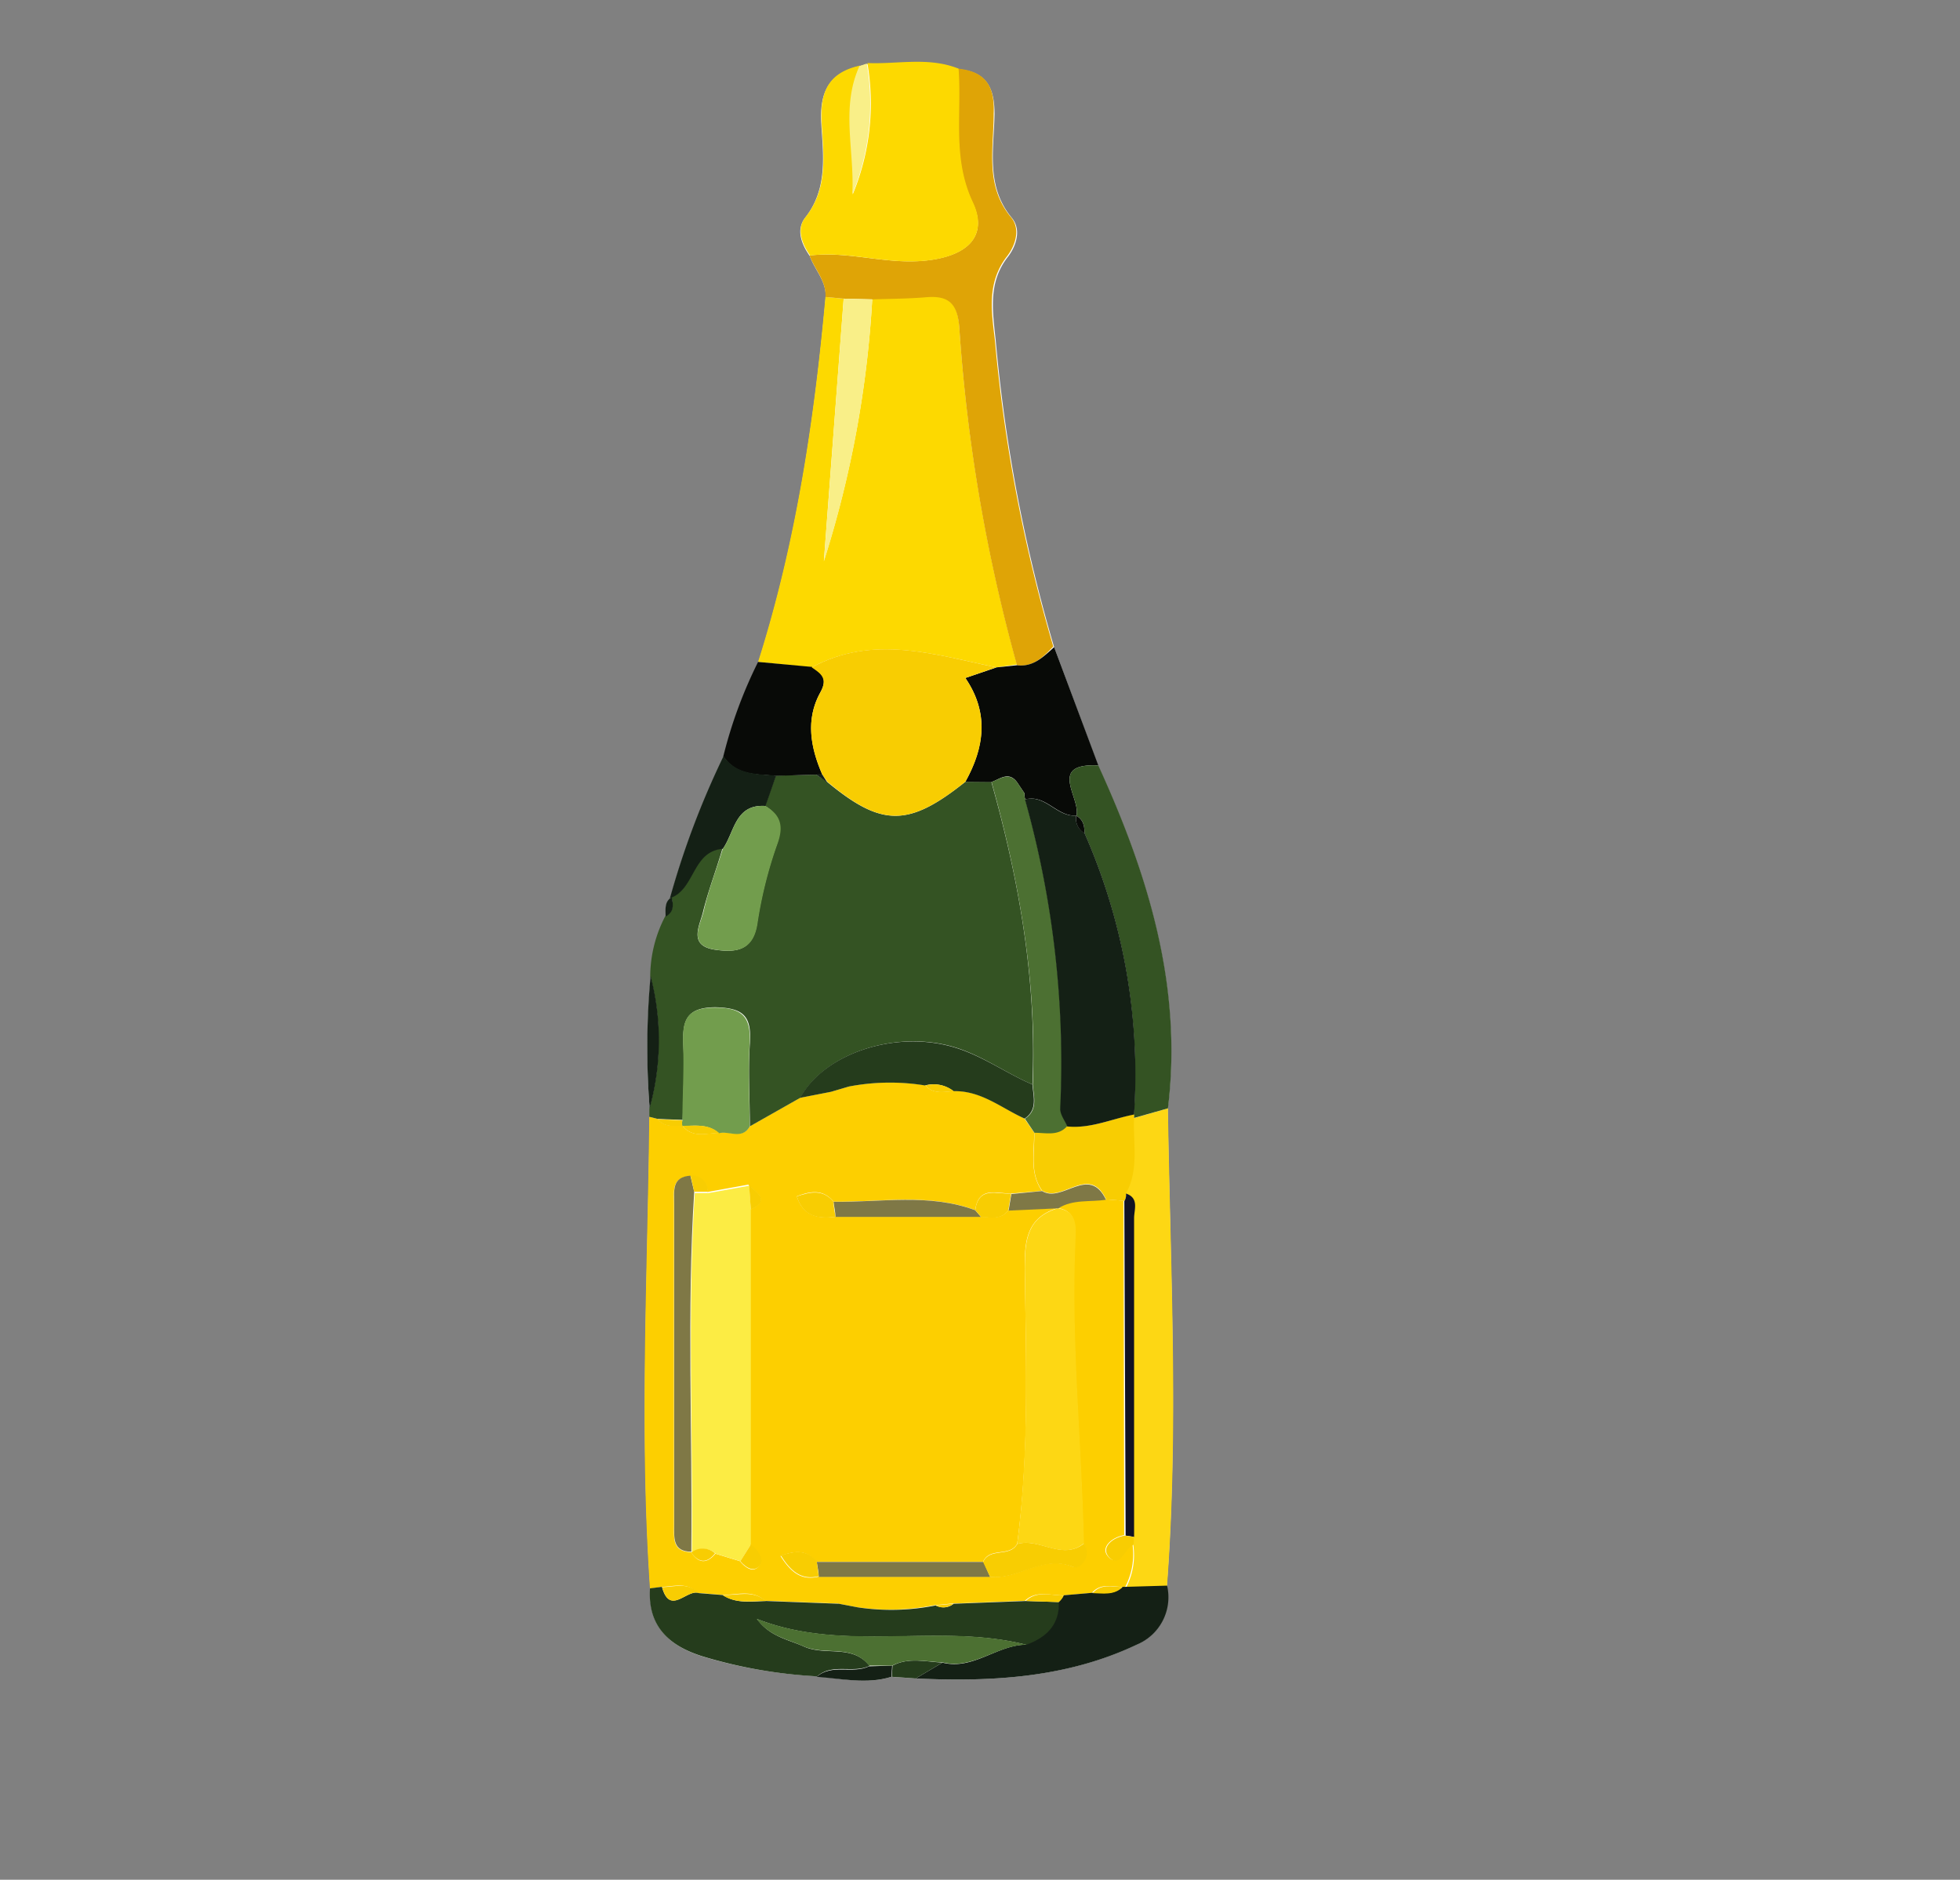 <svg id="Layer_1" data-name="Layer 1" xmlns="http://www.w3.org/2000/svg" viewBox="0 0 164.46 157.73"><rect x="0" y="0" width="164.46" height="157.73" fill="#808080" stroke="none"/><defs><style>.cls-1{fill:#fff;}.cls-2{fill:#fdcf00;}.cls-3{fill:#345323;}.cls-4{fill:#fdd900;}.cls-5{fill:#dfa406;}.cls-6{fill:#fdd714;}.cls-7{fill:#253c1c;}.cls-8{fill:#080a07;}.cls-9{fill:#142015;}.cls-10{fill:#f9ef88;}.cls-11{fill:#fcec44;}.cls-12{fill:#4c7032;}.cls-13{fill:#729d4d;}.cls-14{fill:#f8cd02;}.cls-15{fill:#7f7846;}.cls-16{fill:#111223;}</style></defs><g id="vDMxSN"><path class="cls-1" d="M74.8,140.7l2,.14c6.38.3,12.68-.05,18.56-2.84a4.31,4.31,0,0,0,2.54-4.87c1-13.37.28-26.74.08-40.1,1.24-10.25-1.67-19.66-5.85-28.8L88.45,54.3a133.17,133.17,0,0,1-4.9-25.72c-.25-2.42-.67-4.84,1-7,.7-.89,1.19-2.29.35-3.3-2.2-2.66-1.5-5.77-1.45-8.72,0-2.32-.77-3.53-3-3.75-2.52-1-5.13-.36-7.7-.43l-.61.17c-2.59.58-3.38,2.2-3.23,4.79s.58,5.49-1.35,7.93c-.78,1-.32,2.21.39,3.22.42,1.17,1.41,2.12,1.33,3.48-.94,10.38-2.48,20.65-5.65,30.62a38.47,38.47,0,0,0-2.9,7.91,71.38,71.38,0,0,0-4.5,11.92l.15-.09c-.64.4-.51,1-.51,1.63a11,11,0,0,0-1.26,5A65.67,65.67,0,0,0,54.51,93l0,.7c-.14,13.2-.85,26.4.06,39.6-.21,3.23,1.65,4.85,4.46,5.72a40.47,40.47,0,0,0,9.53,1.63C70.62,140.85,72.71,141.35,74.8,140.7Z"/><path class="cls-2" d="M54.54,133.31c-.91-13.2-.2-26.4-.06-39.6l.71.18c.55.7,1.33.56,2.07.57h0c.85,1.06,2,.61,3.07.6.85-.23,1.92.57,2.58-.55l4.24-2.4,2.61-.51,1.49-.44a18.29,18.29,0,0,1,6.39-.09c.67.76,1.54.54,2.38.48,2.31-.06,4,1.39,5.94,2.31l.82,1.18c0,1.66-.4,3.38.65,4.89l-2.6.22c-1.19,0-2.73-.65-3,1.39-3.89-1.44-7.92-.65-11.89-.71-.88-1.07-1.93-.89-3.08-.45.54,1.68,1.79,1.89,3.24,1.72H82.32c.82,0,1.68.27,2.29-.56l4.17-.19c-2.56.78-2.82,2.62-2.79,5,.09,7.73.4,15.48-.64,23.18-.62,1.14-2.3.26-2.86,1.51l-14,0c-.85-1.05-1.85-.9-3-.48.82,1.3,1.7,2.1,3.18,1.74l14.38,0c2.39.28,4.45-1.91,7-.83.48.2,1.57-.85.85-2-.18-8.47-1.09-16.92-.71-25.41,0-1.16.18-2.43-1.46-2.71,1.24-.78,2.67-.51,4-.72l1.54.12.06,28.06c-1,.17-2,1-1.39,1.75.93,1.1,1.33-.68,2.08-1a5.9,5.9,0,0,1-.61,3.6l-.29,0c-.88-.05-1.8-.31-2.51.5l-2.43.21c-1.09,0-2.23-.44-3.18.45l-6.09.23-1.5.14a19,19,0,0,1-6.56.16l-1.57-.3-6.09-.23c-1.11-1-2.42-.45-3.65-.5l-2-.16c-.91-.94-2-.53-3.09-.5Zm3.49-3c.65.94,1.33.86,2,.06l2.06.63c.47.58,1.17,1.05,1.64.33.34-.51-.21-1.26-.79-1.7V101.5c1.78-.83.45-1.44-.15-2.1l-3.43.62a1.28,1.28,0,0,0-1.45-1.33c-1.58.1-1.36,1.28-1.36,2.31q0,13.5,0,27c0,1.05-.15,2.2,1.44,2.24Z"/><path class="cls-3" d="M55.19,93.89l-.71-.18,0-.7a21.33,21.33,0,0,0,.08-11.13,11,11,0,0,1,1.26-5c.71-.38.67-1,.51-1.63l-.15.09c2.12-.7,1.85-4,4.44-4.14C60.1,73,59.44,74.69,59,76.47c-.27,1.18-1.31,2.88,1,3.22,1.68.24,3.17.13,3.52-2.19a35.69,35.69,0,0,1,1.67-6.68c.52-1.5.25-2.43-1-3.19l.9-2.55L68.5,65l.94.64C74,69.4,76.24,69.4,81,65.6l2.18,0C85.53,73.93,87,82.34,86.63,91c-2.34-1-4.4-2.58-6.93-3.24-4.81-1.25-10.52.68-12.54,4.35l-4.24,2.4c0-2.31-.16-4.63,0-6.93s-.5-3-2.87-3.06c-2.55,0-2.8,1.22-2.71,3.22s0,4.15-.06,6.23Z"/><path class="cls-4" d="M63.61,55.54c3.17-10,4.71-20.24,5.65-30.62l1.53.14-1.66,22a88.85,88.85,0,0,0,4.06-22c1.51-.05,3-.05,4.53-.18,1.87-.15,2.6.46,2.77,2.5a140.77,140.77,0,0,0,4.84,28.38L83.61,56c-5.16-1.06-10.32-2.79-15.49,0Z"/><path class="cls-5" d="M85.33,55.82a140.77,140.77,0,0,1-4.84-28.38c-.17-2-.9-2.65-2.77-2.5-1.51.13-3,.13-4.53.18l-2.4-.06-1.53-.14c.08-1.36-.91-2.31-1.33-3.48,3.54-.44,6.94,1,10.66.29,3.41-.66,4.06-2.63,3-4.75-1.76-3.73-.92-7.48-1.21-11.22,2.28.22,3.1,1.43,3,3.75,0,3-.75,6.06,1.45,8.72.84,1,.35,2.41-.35,3.3-1.7,2.21-1.28,4.63-1,7a133.17,133.17,0,0,0,4.9,25.72C87.55,55.11,86.7,56,85.33,55.82Z"/><path class="cls-4" d="M80.43,5.76c.29,3.74-.55,7.49,1.21,11.22,1,2.12.36,4.09-3,4.75-3.72.72-7.12-.73-10.66-.29-.71-1-1.17-2.24-.39-3.22,1.93-2.44,1.5-5.24,1.35-7.93s.64-4.21,3.23-4.79c-1.56,3.49-.39,7.18-.61,10.79a19.91,19.91,0,0,0,1.22-11C75.3,5.4,77.91,4.75,80.43,5.76Z"/><path class="cls-6" d="M94.48,133.23a5.9,5.9,0,0,0,.61-3.6,1.83,1.83,0,0,0,0-.66c0-8.92.06-17.84,0-26.76,0-.71.44-1.68-.68-2.06,1.1-2,.57-4.19.67-6.31L98,93c.2,13.36.93,26.73-.08,40.1Z"/><path class="cls-7" d="M58.65,133.68l2,.16c1.14.75,2.41.53,3.65.5l6.09.23,1.57.3a19,19,0,0,0,6.56-.16,1.35,1.35,0,0,0,1.5-.14l6.09-.23,2.77.09c.07,1.93-1,3-2.7,3.6-7.46-1.9-15.27.71-22.66-2.18,1.09,1.49,2.6,1.71,3.94,2.31,1.79.81,4.07-.22,5.5,1.62-1.39.67-3.1-.25-4.39.88A40.47,40.47,0,0,1,59,139c-2.81-.87-4.67-2.49-4.46-5.72l1-.13C56.22,135.63,57.66,133.28,58.65,133.68Z"/><path class="cls-8" d="M85.33,55.82c1.37.17,2.22-.71,3.12-1.52l3.71,9.93c-4.28-.21-1.49,2.68-1.83,4.2-1.62.15-2.58-1.81-4.3-1.35a1.31,1.31,0,0,1-.07-.52l-.59-.88c-.7-1-1.44-.33-2.17-.06L81,65.6c1.6-2.89,2-5.79,0-8.71L83.62,56Z"/><path class="cls-3" d="M90.33,68.43c.34-1.52-2.45-4.41,1.83-4.2C96.34,73.37,99.25,82.78,98,93l-2.86.81v-.32A50.22,50.22,0,0,0,91,69.92c0-.58-.08-1.16-.7-1.47Z"/><path class="cls-9" d="M86.14,138c1.68-.62,2.77-1.67,2.7-3.6a1.68,1.68,0,0,0,.41-.54l2.43-.21c.87,0,1.78.2,2.51-.5l.29,0,3.45-.1A4.31,4.31,0,0,1,95.39,138c-5.88,2.79-12.18,3.14-18.56,2.84l2.25-1.33C81.67,140.16,83.67,138,86.14,138Z"/><path class="cls-8" d="M63.61,55.54l4.52.42c.77.52,1.38.91.72,2.11C67.59,60.33,68,62.69,69,65a3,3,0,0,0-.52,0l-3.38.1c-1.61-.15-3.32,0-4.41-1.63A38.47,38.47,0,0,1,63.61,55.54Z"/><path class="cls-9" d="M60.71,63.45c1.09,1.58,2.8,1.48,4.41,1.63-.29.85-.59,1.7-.89,2.55-2.57-.17-2.59,2.2-3.58,3.6-2.59.19-2.32,3.44-4.44,4.14A71.38,71.38,0,0,1,60.71,63.45Z"/><path class="cls-10" d="M72.73,5.33a19.91,19.91,0,0,1-1.22,11c.22-3.61-1-7.3.61-10.79Z"/><path class="cls-9" d="M54.59,81.88A21.33,21.33,0,0,1,54.51,93,65.67,65.67,0,0,1,54.59,81.88Z"/><path class="cls-7" d="M79.08,139.51l-2.25,1.33-2-.14.06-.94C76.23,139.05,77.66,139.43,79.08,139.51Z"/><path class="cls-9" d="M74.86,139.76l-.06.94c-2.09.65-4.18.15-6.27,0,1.29-1.13,3-.21,4.39-.88Z"/><path class="cls-9" d="M56.36,75.28c.16.65.2,1.25-.51,1.63C55.85,76.31,55.72,75.68,56.36,75.28Z"/><path class="cls-11" d="M63,101.5v28.1L62.12,131l-2.06-.63a1.54,1.54,0,0,0-2-.06l0,0c.1-10.07-.39-20.14.24-30.2l1.14,0,3.43-.62Z"/><path class="cls-6" d="M85.35,129.56c1-7.7.73-15.45.64-23.18,0-2.4.23-4.24,2.79-5v0c1.64.28,1.51,1.55,1.46,2.71-.38,8.49.53,16.94.71,25.41C89.11,131,87.22,129,85.35,129.56Z"/><path class="cls-12" d="M83.2,65.62c.73-.27,1.47-.9,2.17.06l.59.88a1.31,1.31,0,0,0,.07.52A81.55,81.55,0,0,1,89,93c0,.5.39,1,.59,1.54-.78.86-1.79.59-2.76.56L86,93.87c1.12-.74.73-1.84.66-2.86C87,82.34,85.53,73.93,83.2,65.62Z"/><path class="cls-7" d="M86.63,91c.07,1,.46,2.12-.66,2.86C84.05,93,82.34,91.5,80,91.56a2.71,2.71,0,0,0-2.38-.48,18.29,18.29,0,0,0-6.39.09l-1.49.44-2.61.51c2-3.67,7.73-5.6,12.54-4.35C82.23,88.43,84.29,90,86.63,91Z"/><path class="cls-13" d="M57.26,94c0-2.08.14-4.16.06-6.23s.16-3.24,2.71-3.22c2.37,0,3,.89,2.87,3.06s0,4.62,0,6.93c-.66,1.12-1.73.32-2.58.55-.91-.8-2-.63-3.07-.6h0A1,1,0,0,1,57.26,94Z"/><path class="cls-14" d="M86.79,95.05c1,0,2,.3,2.76-.56,2,.23,3.74-.61,5.61-1v.32c-.1,2.12.43,4.3-.67,6.31a1,1,0,0,1-.14.64l-1.54-.12c-1.42-3-3.68.33-5.36-.73C86.39,98.43,86.82,96.71,86.79,95.05Z"/><path class="cls-15" d="M58.25,100c-.63,10.06-.14,20.13-.24,30.2-1.59,0-1.44-1.19-1.44-2.24q0-13.5,0-27c0-1-.22-2.21,1.36-2.31C58.05,99.14,58.15,99.59,58.25,100Z"/><path class="cls-15" d="M83.08,132.32l-14.38,0c0-.42-.11-.84-.17-1.26l14,0Z"/><path class="cls-16" d="M94.34,100.79a1,1,0,0,0,.14-.64c1.12.38.68,1.35.68,2.06,0,8.92,0,17.84,0,26.75l-.71-.11Z"/><path class="cls-15" d="M82.31,102.11H70.1c0-.42-.11-.84-.16-1.27,4,.06,8-.73,11.89.71Z"/><path class="cls-14" d="M83.08,132.32l-.59-1.25c.56-1.25,2.24-.37,2.86-1.51,1.87-.56,3.76,1.42,5.61-.05.72,1.13-.37,2.18-.85,2C87.53,130.41,85.47,132.6,83.08,132.32Z"/><path class="cls-15" d="M87.44,99.94c1.68,1.06,3.94-2.25,5.36.73-1.34.21-2.77-.06-4,.72v0l-4.17.19c.08-.46.16-.93.23-1.39Z"/><path class="cls-14" d="M69.94,100.84c0,.43.11.85.16,1.27-1.45.17-2.7,0-3.24-1.72C68,100,69.06,99.77,69.94,100.84Z"/><path class="cls-14" d="M84.84,100.16c-.07.46-.15.93-.23,1.39-.61.83-1.47.61-2.29.56l-.49-.56C82.11,99.51,83.65,100.2,84.84,100.16Z"/><path class="cls-14" d="M68.53,131c.06.42.12.84.17,1.26-1.48.36-2.36-.44-3.18-1.74C66.68,130.13,67.68,130,68.53,131Z"/><path class="cls-14" d="M94.4,128.85l.71.11a1.88,1.88,0,0,1,0,.67c-.75.29-1.15,2.07-2.08,1C92.36,129.83,93.37,129,94.4,128.85Z"/><path class="cls-14" d="M58.65,133.68c-1-.4-2.43,1.95-3.09-.5C56.62,133.15,57.74,132.74,58.65,133.68Z"/><path class="cls-14" d="M62.12,131,63,129.6c.58.44,1.13,1.19.79,1.7C63.29,132,62.59,131.55,62.12,131Z"/><path class="cls-14" d="M64.26,134.34c-1.24,0-2.51.25-3.65-.5C61.84,133.89,63.15,133.37,64.26,134.34Z"/><path class="cls-14" d="M57.27,94.47c1.07,0,2.16-.2,3.07.6C59.28,95.08,58.12,95.53,57.27,94.47Z"/><path class="cls-14" d="M89.25,133.89a1.68,1.68,0,0,1-.41.54l-2.77-.09C87,133.45,88.16,133.86,89.25,133.89Z"/><path class="cls-14" d="M63,101.5l-.15-2.1C63.42,100.06,64.75,100.67,63,101.5Z"/><path class="cls-14" d="M58,130.28a1.54,1.54,0,0,1,2,.06C59.36,131.14,58.68,131.22,58,130.28Z"/><path class="cls-14" d="M58.25,100c-.1-.45-.2-.9-.31-1.35A1.28,1.28,0,0,1,59.39,100Z"/><path class="cls-14" d="M94.19,133.18c-.73.7-1.64.52-2.51.5C92.39,132.87,93.31,133.13,94.19,133.18Z"/><path class="cls-14" d="M57.26,94a1,1,0,0,0,0,.48c-.74,0-1.52.13-2.07-.57Z"/><path class="cls-14" d="M77.65,91.08a2.71,2.71,0,0,1,2.38.48C79.19,91.62,78.32,91.84,77.65,91.08Z"/><path class="cls-14" d="M69.77,91.61l1.49-.44Z"/><path class="cls-14" d="M71.92,134.87l-1.57-.3Z"/><path class="cls-14" d="M80,134.57a1.35,1.35,0,0,1-1.5.14Z"/><path class="cls-14" d="M69,65c-1-2.27-1.43-4.63-.17-6.89.66-1.2.05-1.59-.72-2.11,5.16-2.8,10.32-1.07,15.48,0L81,56.89c2,2.92,1.63,5.82,0,8.71-4.78,3.8-7,3.8-11.58,0Z"/><path class="cls-13" d="M60.65,71.23c1-1.4,1-3.77,3.58-3.6,1.28.76,1.55,1.69,1,3.19a35.69,35.69,0,0,0-1.67,6.68c-.35,2.32-1.84,2.43-3.52,2.19-2.35-.34-1.31-2-1-3.22C59.44,74.69,60.1,73,60.65,71.23Z"/><path class="cls-9" d="M69,65l.42.66L68.5,65A3,3,0,0,1,69,65Z"/><path class="cls-10" d="M70.79,25.06l2.4.06a88.85,88.85,0,0,1-4.06,22Z"/><path class="cls-12" d="M74.86,139.76l-1.94,0c-1.43-1.84-3.71-.81-5.5-1.62-1.34-.6-2.85-.82-3.94-2.31,7.39,2.89,15.2.28,22.66,2.18-2.47,0-4.47,2.13-7.06,1.48C77.66,139.43,76.23,139.05,74.86,139.76Z"/><path class="cls-9" d="M95.16,93.52c-1.87.36-3.64,1.2-5.61,1-.2-.51-.62-1-.59-1.54A81.55,81.55,0,0,0,86,67.08c1.72-.46,2.68,1.5,4.3,1.35l0,0a1.41,1.41,0,0,0,.7,1.47A50.22,50.22,0,0,1,95.16,93.52Z"/><path class="cls-9" d="M86,66.56l-.59-.88Z"/><path class="cls-8" d="M91,69.92a1.41,1.41,0,0,1-.7-1.47C90.91,68.76,91,69.34,91,69.92Z"/></g></svg>